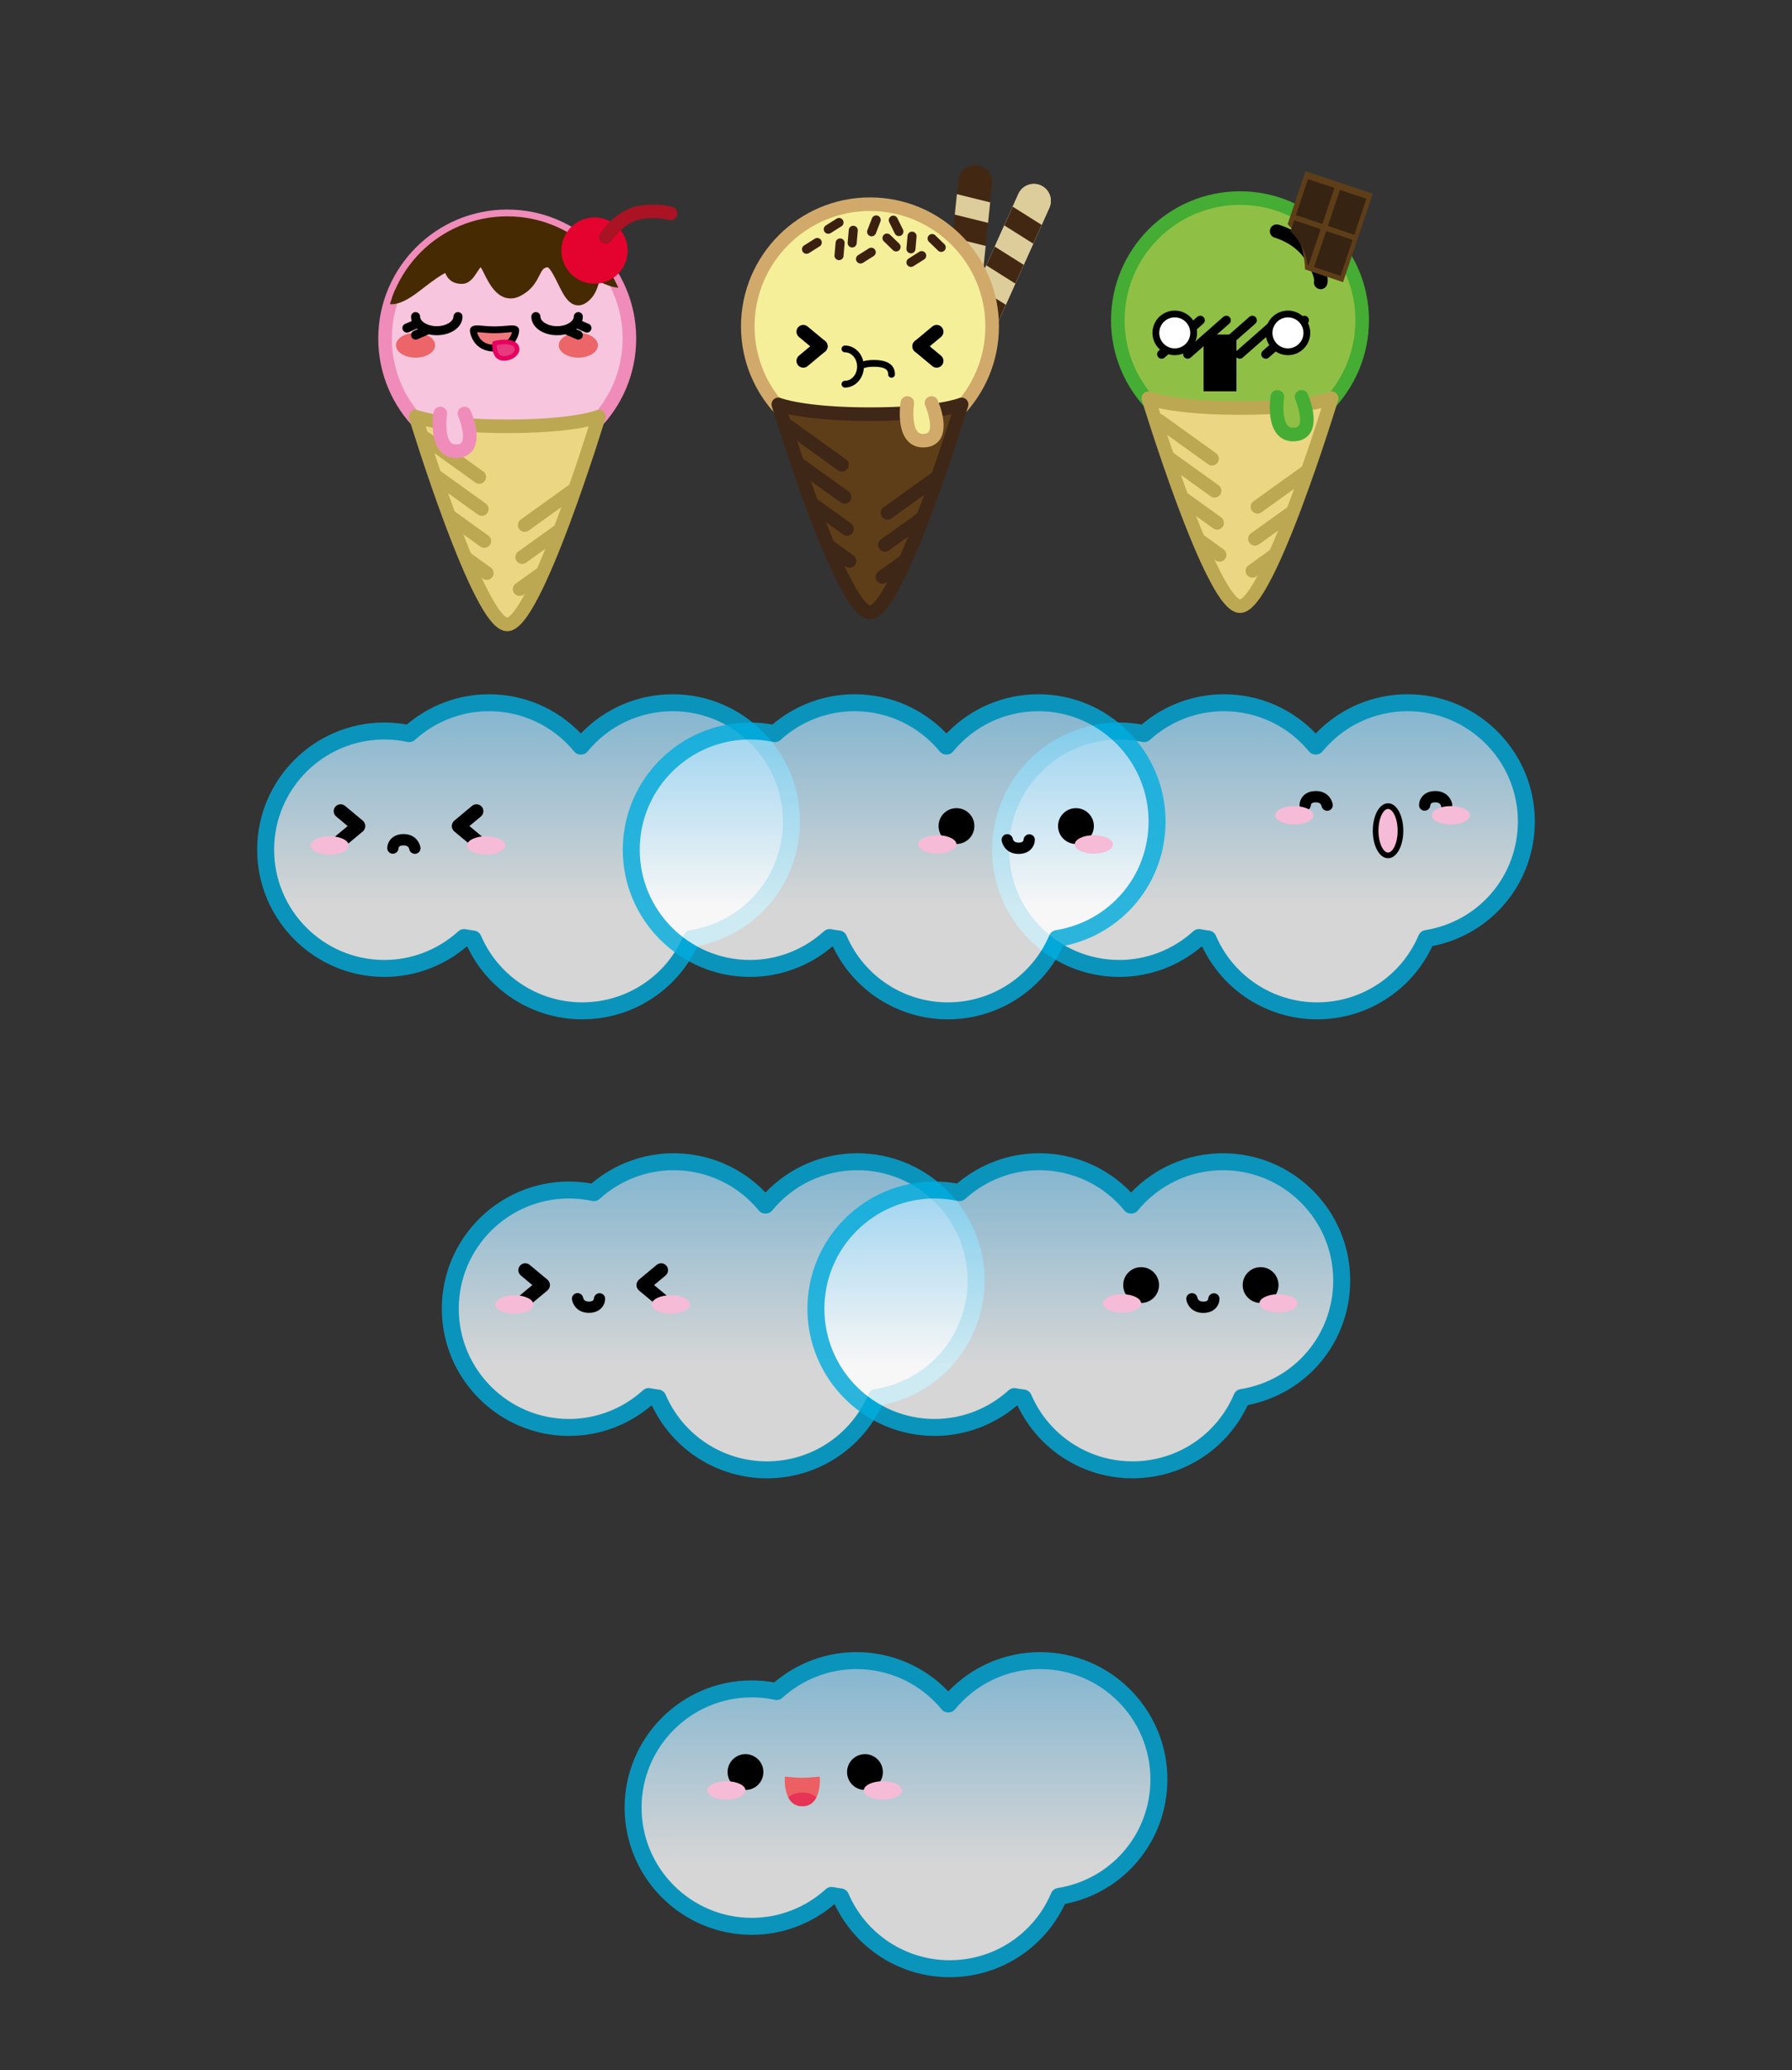 <?xml version="1.0" encoding="utf-8"?>
<!-- Generator: Adobe Illustrator 16.0.0, SVG Export Plug-In . SVG Version: 6.00 Build 0)  -->
<!DOCTYPE svg PUBLIC "-//W3C//DTD SVG 1.1//EN" "http://www.w3.org/Graphics/SVG/1.1/DTD/svg11.dtd">
<svg version="1.1" id="Capa_1" xmlns="http://www.w3.org/2000/svg" xmlns:xlink="http://www.w3.org/1999/xlink" x="0px" y="0px"
	 width="792px" height="915.06px" viewBox="0 0 792 915.06" enable-background="new 0 0 792 915.06" xml:space="preserve">
<rect x="0" y="0" width="792" height="915.06" fill="#333333" stroke="none"/>
<path fill="#422813" d="M428.103,146.618c-1.197,0.568-2.562,0.827-3.978,0.681c-4.119-0.424-7.116-4.107-6.692-8.228l6.101-59.31
	c0.424-4.119,4.108-7.117,8.228-6.693c4.12,0.424,7.117,4.107,6.693,8.229l-6.101,59.309
	C432.076,143.31,430.393,145.531,428.103,146.618z"/>
<g>
	<defs>
		<path id="SVGID_1_" d="M428.103,146.618c-1.197,0.568-2.562,0.827-3.978,0.681c-4.119-0.424-7.116-4.107-6.692-8.228l6.101-59.31
			c0.424-4.119,4.108-7.117,8.228-6.693c4.12,0.424,7.117,4.107,6.693,8.229l-6.101,59.309
			C432.076,143.31,430.393,145.531,428.103,146.618z"/>
	</defs>
	<clipPath id="SVGID_2_">
		<use xlink:href="#SVGID_1_"  overflow="visible"/>
	</clipPath>
	<g clip-path="url(#SVGID_2_)">
		
			<rect x="413.66" y="87.581" transform="matrix(0.971 0.24 -0.24 0.971 34.687 -100.375)" fill="#DDCD9A" width="30.73" height="9"/>
		
			<rect x="410.233" y="106.46" transform="matrix(0.971 0.24 -0.24 0.971 39.123 -98.999)" fill="#DDCD9A" width="30.73" height="9"/>
		
			<rect x="406.805" y="125.339" transform="matrix(0.971 0.24 -0.24 0.971 43.565 -97.634)" fill="#DDCD9A" width="30.73" height="9"/>
	</g>
</g>
<g>
	<path fill="#DDCD9A" d="M433.425,150.621c-1.315,0.164-2.691-0.02-3.989-0.603c-3.779-1.696-5.467-6.136-3.77-9.914l24.426-54.39
		c1.697-3.777,6.137-5.465,9.914-3.77c3.779,1.697,5.467,6.136,3.77,9.914L439.35,146.25
		C438.236,148.73,435.939,150.309,433.425,150.621z"/>
	<g>
		<defs>
			<path id="SVGID_3_" d="M433.425,150.621c-1.315,0.164-2.691-0.02-3.989-0.603c-3.779-1.696-5.467-6.136-3.77-9.914l24.426-54.39
				c1.697-3.777,6.137-5.465,9.914-3.77c3.779,1.697,5.467,6.136,3.77,9.914L439.35,146.25
				C438.236,148.73,435.939,150.309,433.425,150.621z"/>
		</defs>
		<use xlink:href="#SVGID_3_"  overflow="visible" fill="#DDCD9A"/>
		<clipPath id="SVGID_4_">
			<use xlink:href="#SVGID_3_"  overflow="visible"/>
		</clipPath>
		<g clip-path="url(#SVGID_4_)">
			
				<rect x="436.07" y="94.637" transform="matrix(0.846 0.533 -0.533 0.846 122.348 -225.4)" fill="#422813" width="30.731" height="8.998"/>
			
				<rect x="426.885" y="111.482" transform="matrix(0.846 0.533 -0.533 0.846 129.906 -217.901)" fill="#422813" width="30.731" height="8.999"/>
			
				<rect x="417.699" y="128.328" transform="matrix(0.846 0.533 -0.533 0.846 137.463 -210.403)" fill="#422813" width="30.73" height="9"/>
		</g>
	</g>
</g>
<g>
	<circle fill="#F5EF9A" cx="384.494" cy="144.251" r="54"/>
	<path fill="#D1AA6B" d="M384.494,201.253c-31.43,0-57-25.571-57-57.002c0-31.43,25.57-57,57-57s57,25.57,57,57
		C441.494,175.682,415.924,201.253,384.494,201.253z M384.494,93.251c-28.121,0-51,22.879-51,51c0,28.123,22.879,51.002,51,51.002
		s51-22.879,51-51.002C435.494,116.13,412.615,93.251,384.494,93.251z"/>
</g>
<g>
	<path fill="#5E3E18" d="M384.494,270.621c-12.521,0-40.512-91.896-40.512-91.896s10.4,4.334,40.512,4.334
		c30.555,0,40.512-4.334,40.512-4.334S397.015,270.621,384.494,270.621z"/>
	<path fill="#3F2717" d="M384.494,273.621c-4.306,0-8.578-4.784-14.286-15.998c-3.931-7.724-8.465-18.457-13.476-31.902
		c-8.497-22.797-15.55-45.892-15.62-46.122c-0.338-1.111-0.005-2.318,0.856-3.098c0.862-0.779,2.093-0.994,3.168-0.546
		c0.086,0.035,10.508,4.104,39.357,4.104c29.218,0,39.236-4.052,39.334-4.093c1.07-0.449,2.316-0.243,3.18,0.537
		c0.862,0.78,1.207,1.983,0.868,3.096c-0.07,0.23-7.123,23.325-15.62,46.122c-5.011,13.445-9.545,24.179-13.476,31.902
		C393.072,268.836,388.8,273.621,384.494,273.621z M348.485,183.082c2.517,7.954,7.671,23.843,13.561,39.714
		c15.472,41.692,21.613,44.616,22.448,44.818c0.835-0.202,6.979-3.127,22.456-44.84c5.882-15.851,11.026-31.709,13.544-39.666
		c-5.996,1.317-17.216,2.95-36,2.95C365.814,186.058,354.518,184.401,348.485,183.082z"/>
</g>
<g>
	<defs>
		<path id="SVGID_5_" d="M384.494,270.621c-12.521,0-40.512-91.896-40.512-91.896s10.4,4.334,40.512,4.334
			c30.555,0,40.512-4.334,40.512-4.334S397.015,270.621,384.494,270.621z"/>
	</defs>
	<clipPath id="SVGID_6_">
		<use xlink:href="#SVGID_5_"  overflow="visible"/>
	</clipPath>
	<g clip-path="url(#SVGID_6_)">
		<g>
			<line fill="#5E3E18" x1="348.482" y1="188.464" x2="372.148" y2="205.466"/>
			<path fill="#3F2717" d="M372.146,208.466c-0.605,0-1.218-0.183-1.747-0.563l-23.666-17.002c-1.346-0.967-1.653-2.841-0.687-4.187
				s2.842-1.654,4.187-0.687l23.666,17.002c1.346,0.967,1.653,2.841,0.687,4.187C373.999,208.033,373.079,208.466,372.146,208.466z"
				/>
		</g>
		<g>
			<line fill="#5E3E18" x1="349.598" y1="202.628" x2="373.264" y2="219.628"/>
			<path fill="#3F2717" d="M373.261,222.628c-0.605,0-1.218-0.183-1.747-0.563l-23.666-17c-1.346-0.967-1.653-2.841-0.687-4.187
				c0.966-1.346,2.841-1.654,4.187-0.687l23.666,17c1.346,0.967,1.653,2.841,0.687,4.187
				C375.114,222.195,374.194,222.628,373.261,222.628z"/>
		</g>
		<g>
			<line fill="#5E3E18" x1="350.713" y1="216.792" x2="374.379" y2="233.792"/>
			<path fill="#3F2717" d="M374.376,236.792c-0.605,0-1.218-0.183-1.747-0.563l-23.666-17c-1.346-0.967-1.653-2.841-0.687-4.187
				c0.966-1.346,2.842-1.655,4.187-0.687l23.666,17c1.346,0.967,1.653,2.841,0.687,4.187
				C376.229,236.359,375.31,236.792,374.376,236.792z"/>
		</g>
		<g>
			<line fill="#5E3E18" x1="351.828" y1="230.955" x2="375.494" y2="247.955"/>
			<path fill="#3F2717" d="M375.491,250.955c-0.605,0-1.218-0.183-1.747-0.563l-23.666-17c-1.346-0.967-1.653-2.841-0.687-4.187
				c0.966-1.346,2.841-1.654,4.187-0.687l23.666,17c1.346,0.967,1.653,2.841,0.687,4.187
				C377.345,250.521,376.425,250.955,375.491,250.955z"/>
		</g>
		<g>
			<line fill="#5E3E18" x1="415.88" y1="209.71" x2="392.214" y2="226.71"/>
			<path fill="#3F2717" d="M392.217,229.71c-0.934,0-1.854-0.434-2.439-1.25c-0.967-1.346-0.659-3.22,0.687-4.187l23.666-17
				c1.347-0.968,3.221-0.659,4.187,0.687c0.967,1.346,0.659,3.22-0.687,4.187l-23.666,17
				C393.435,229.528,392.822,229.71,392.217,229.71z"/>
		</g>
		<g>
			<line fill="#5E3E18" x1="414.765" y1="223.873" x2="391.099" y2="240.873"/>
			<path fill="#3F2717" d="M391.102,243.873c-0.934,0-1.854-0.434-2.439-1.25c-0.967-1.346-0.659-3.22,0.687-4.187l23.666-17
				c1.346-0.967,3.221-0.659,4.187,0.687c0.967,1.346,0.659,3.22-0.687,4.187l-23.666,17
				C392.319,243.69,391.707,243.873,391.102,243.873z"/>
		</g>
		<g>
			<line fill="#5E3E18" x1="413.649" y1="238.037" x2="389.983" y2="255.037"/>
			<path fill="#3F2717" d="M389.986,258.037c-0.934,0-1.854-0.434-2.439-1.25c-0.967-1.346-0.659-3.22,0.687-4.187l23.666-17
				c1.347-0.968,3.222-0.659,4.187,0.687c0.967,1.346,0.659,3.22-0.687,4.187l-23.666,17
				C391.204,257.854,390.592,258.037,389.986,258.037z"/>
		</g>
		<g>
			<line fill="#5E3E18" x1="412.534" y1="252.199" x2="388.868" y2="269.199"/>
			<path fill="#3F2717" d="M388.871,272.199c-0.934,0-1.854-0.434-2.439-1.25c-0.967-1.346-0.659-3.22,0.687-4.187l23.666-17
				c1.346-0.967,3.221-0.659,4.187,0.687c0.967,1.346,0.659,3.22-0.687,4.187l-23.666,17
				C390.089,272.016,389.477,272.199,388.871,272.199z"/>
		</g>
	</g>
</g>
<g>
	<path fill="#F5EF9A" d="M401.013,178.098c0,0-2.667,16.731,7,16.671c10.92-0.068,3.667-16.671,3.667-16.671"/>
	<path fill="#D1AA6B" d="M407.962,197.769c-2.829,0-5.25-1.078-7.004-3.121c-4.608-5.366-3.096-15.845-2.908-17.022
		c0.261-1.636,1.797-2.753,3.436-2.49c1.635,0.261,2.75,1.798,2.49,3.434c-0.533,3.397-0.587,9.706,1.538,12.174
		c0.61,0.709,1.365,1.026,2.445,1.026c0.012,0,0.023,0,0.035,0c1.884-0.012,2.318-0.68,2.481-0.931
		c1.427-2.194-0.079-8.183-1.545-11.539c-0.663-1.519,0.029-3.287,1.548-3.95c1.521-0.663,3.288,0.031,3.95,1.548
		c0.823,1.885,4.744,11.57,1.078,17.211c-1.076,1.655-3.247,3.635-7.476,3.661C408.008,197.769,407.984,197.769,407.962,197.769z"/>
</g>
<path d="M362.764,156.064c-0.677,0-1.356-0.228-1.917-0.694l-7.75-6.451c-1.273-1.06-1.446-2.951-0.387-4.225
	c1.059-1.273,2.951-1.447,4.225-0.387l7.75,6.451c1.273,1.06,1.446,2.951,0.387,4.225
	C364.479,155.696,363.624,156.064,362.764,156.064z"/>
<path d="M355.018,162.515c-0.86,0-1.714-0.368-2.308-1.081c-1.06-1.273-0.887-3.165,0.387-4.225l7.75-6.451
	c1.274-1.062,3.165-0.886,4.225,0.387c1.06,1.273,0.887,3.165-0.387,4.225l-7.75,6.451
	C356.374,162.288,355.693,162.515,355.018,162.515z"/>
<path d="M406.225,156.064c-0.86,0-1.714-0.368-2.308-1.081c-1.06-1.273-0.887-3.165,0.387-4.225l7.75-6.451
	c1.274-1.061,3.164-0.886,4.225,0.387c1.06,1.273,0.887,3.165-0.387,4.225l-7.75,6.451
	C407.581,155.836,406.9,156.064,406.225,156.064z"/>
<path d="M413.971,162.515c-0.677,0-1.356-0.228-1.917-0.694l-7.75-6.451c-1.273-1.06-1.446-2.951-0.387-4.225
	s2.951-1.447,4.225-0.387l7.75,6.451c1.273,1.06,1.446,2.951,0.387,4.225C415.686,162.147,414.831,162.515,413.971,162.515z"/>
<path d="M394.028,166.949c-0.828,0-1.5-0.672-1.5-1.5c0-1.002,0-3.348-6.292-3.348c-6.293,0-6.293,2.346-6.293,3.348
	c0,0.828-0.672,1.5-1.5,1.5s-1.5-0.672-1.5-1.5c0-2.896,1.612-6.348,9.293-6.348c7.68,0,9.292,3.452,9.292,6.348
	C395.528,166.277,394.856,166.949,394.028,166.949z"/>
<g>
	<path fill="#F5EF9A" d="M373.435,154.218c3.796,0,6.874,3.489,6.874,7.793s-3.078,7.793-6.874,7.793"/>
	<path d="M373.435,171.304c-0.828,0-1.5-0.672-1.5-1.5s0.672-1.5,1.5-1.5c2.963,0,5.374-2.823,5.374-6.293s-2.411-6.293-5.374-6.293
		c-0.828,0-1.5-0.672-1.5-1.5s0.672-1.5,1.5-1.5c4.617,0,8.374,4.169,8.374,9.293S378.052,171.304,373.435,171.304z"/>
</g>
<path fill="#3B2010" d="M356.452,112.183c-0.663,0-1.313-0.329-1.693-0.932c-0.59-0.935-0.311-2.17,0.623-2.76l4.75-3
	c0.935-0.59,2.169-0.312,2.76,0.623c0.59,0.935,0.311,2.17-0.623,2.76l-4.75,3C357.187,112.083,356.817,112.183,356.452,112.183z"/>
<path fill="#3B2010" d="M402.61,117.982c-0.663,0-1.313-0.329-1.693-0.932c-0.59-0.935-0.311-2.17,0.623-2.76l4.75-3
	c0.934-0.59,2.169-0.312,2.76,0.623c0.59,0.935,0.311,2.17-0.623,2.76l-4.75,3C403.345,117.882,402.976,117.982,402.61,117.982z"/>
<path fill="#3B2010" d="M380.311,116.482c-0.663,0-1.313-0.329-1.693-0.932c-0.59-0.935-0.311-2.17,0.623-2.76l4.75-3
	c0.934-0.59,2.169-0.312,2.76,0.623c0.59,0.935,0.311,2.17-0.623,2.76l-4.75,3C381.045,116.382,380.676,116.482,380.311,116.482z"/>
<path fill="#3B2010" d="M366.068,103.33c-0.663,0-1.313-0.329-1.693-0.932c-0.59-0.935-0.311-2.17,0.623-2.76l4.75-3
	c0.934-0.59,2.168-0.312,2.76,0.623c0.59,0.935,0.311,2.17-0.623,2.76l-4.75,3C366.803,103.23,366.434,103.33,366.068,103.33z"/>
<path fill="#3B2010" d="M370.818,114.982c-0.058,0-0.116-0.002-0.175-0.008c-1.101-0.096-1.915-1.064-1.819-2.165l0.486-5.597
	c0.095-1.101,1.057-1.932,2.165-1.819c1.101,0.096,1.915,1.064,1.819,2.165l-0.486,5.597
	C372.719,114.197,371.845,114.982,370.818,114.982z"/>
<path fill="#3B2010" d="M402.61,111.982c-0.058,0-0.116-0.002-0.176-0.008c-1.1-0.096-1.914-1.065-1.818-2.166l0.487-5.597
	c0.096-1.1,1.048-1.925,2.166-1.818c1.1,0.096,1.914,1.065,1.818,2.166l-0.487,5.597C404.51,111.197,403.637,111.982,402.61,111.982
	z"/>
<path fill="#3B2010" d="M376.63,109.385c-0.058,0-0.116-0.002-0.176-0.008c-1.1-0.096-1.914-1.065-1.818-2.166l0.487-5.597
	c0.096-1.1,1.05-1.928,2.166-1.818c1.1,0.096,1.914,1.065,1.818,2.166l-0.487,5.597C378.529,108.6,377.656,109.385,376.63,109.385z"
	/>
<path fill="#3B2010" d="M396.041,111.142c-0.503,0-1.006-0.188-1.395-0.566l-4.026-3.918c-0.792-0.771-0.81-2.037-0.039-2.828
	c0.771-0.793,2.037-0.809,2.828-0.039l4.026,3.918c0.792,0.771,0.81,2.037,0.039,2.828
	C397.082,110.94,396.562,111.142,396.041,111.142z"/>
<path fill="#3B2010" d="M397.283,104.349c-0.738,0-1.449-0.41-1.797-1.117l-2.479-5.041c-0.487-0.991-0.079-2.19,0.912-2.678
	c0.993-0.488,2.19-0.078,2.678,0.912l2.479,5.041c0.487,0.991,0.079,2.19-0.912,2.678
	C397.88,104.284,397.579,104.349,397.283,104.349z"/>
<path fill="#3B2010" d="M415.986,111.344c-0.503,0-1.006-0.188-1.395-0.566l-4.027-3.917c-0.792-0.77-0.81-2.036-0.039-2.828
	c0.771-0.793,2.037-0.809,2.828-0.039l4.027,3.917c0.792,0.77,0.81,2.036,0.039,2.828
	C417.028,111.142,416.507,111.344,415.986,111.344z"/>
<path fill="#3B2010" d="M385.219,104.449c-0.241,0-0.486-0.044-0.725-0.137c-1.029-0.4-1.54-1.56-1.14-2.589l2.035-5.237
	c0.399-1.029,1.561-1.54,2.589-1.14c1.029,0.4,1.54,1.56,1.14,2.589l-2.035,5.237C386.775,103.963,386.02,104.449,385.219,104.449z"
	/>
<g>
	<circle fill="#F7C5DD" cx="224.176" cy="149.617" r="54"/>
	<path fill="#F08CB9" d="M224.176,206.617c-31.43,0-57-25.57-57-57s25.57-57,57-57s57,25.57,57,57S255.605,206.617,224.176,206.617z
		 M224.176,98.617c-28.121,0-51,22.879-51,51s22.879,51,51,51s51-22.879,51-51S252.297,98.617,224.176,98.617z"/>
</g>
<g>
	<path fill="#EAD683" d="M224.176,275.985c-12.521,0-40.512-91.896-40.512-91.896s10.4,4.333,40.512,4.333
		c30.555,0,40.512-4.333,40.512-4.333S236.696,275.985,224.176,275.985z"/>
	<path fill="#BCA852" d="M224.176,278.985c-4.306,0-8.578-4.784-14.286-15.998c-3.931-7.724-8.465-18.457-13.476-31.902
		c-8.497-22.796-15.55-45.891-15.62-46.121c-0.338-1.111-0.005-2.318,0.856-3.098s2.095-0.993,3.167-0.546
		c0.086,0.035,10.509,4.103,39.358,4.103c29.218,0,39.236-4.052,39.334-4.092c1.069-0.449,2.316-0.243,3.18,0.537
		c0.862,0.78,1.207,1.983,0.868,3.096c-0.07,0.23-7.123,23.325-15.62,46.121c-5.011,13.445-9.545,24.179-13.476,31.902
		C232.754,274.201,228.481,278.985,224.176,278.985z M188.167,188.447c2.517,7.954,7.671,23.843,13.561,39.714
		c15.472,41.691,21.613,44.615,22.448,44.817c0.835-0.202,6.979-3.127,22.456-44.84c5.882-15.851,11.026-31.708,13.545-39.665
		c-5.996,1.317-17.215,2.949-36.001,2.949C205.496,191.422,194.199,189.765,188.167,188.447z"/>
</g>
<g>
	<path fill="#EF7A7D" d="M227.947,146.048c0,1.438-1.646,7.854-9.375,7.854c-7.771,0-9.375-6.416-9.375-7.854
		c0-1.439,4.197-0.271,9.375-0.271S227.947,144.609,227.947,146.048z"/>
	<path d="M218.572,155.403c-8.939,0-10.875-7.498-10.875-9.354c0-0.828,0.409-2.219,3.15-2.219c0.776,0,1.72,0.082,2.812,0.177
		c1.463,0.128,3.122,0.271,4.913,0.271s3.449-0.144,4.913-0.271c1.092-0.095,2.035-0.177,2.812-0.177c2.741,0,3.15,1.391,3.15,2.219
		C229.447,147.905,227.512,155.403,218.572,155.403z M210.84,146.83c0.421,1.699,2.013,5.573,7.732,5.573
		c5.622,0,7.271-3.874,7.719-5.573c-0.646,0.001-1.526,0.077-2.547,0.166c-1.448,0.126-3.251,0.282-5.172,0.282
		c-1.922,0-3.724-0.156-5.173-0.282c-1.022-0.089-1.905-0.166-2.552-0.166C210.845,146.83,210.843,146.83,210.84,146.83z"/>
</g>
<g>
	<path fill="#E8387E" d="M218.572,151.701c0,0-0.646,5.875,3.229,6.625s8.401-2.785,6.146-5.625
		C225.692,149.863,218.572,151.701,218.572,151.701z"/>
	<path fill="#E60060" d="M222.887,159.428L222.887,159.428c-0.435,0-0.863-0.041-1.276-0.121c-4.725-0.914-4.063-7.438-4.032-7.716
		c0.046-0.413,0.342-0.755,0.744-0.858c0.098-0.025,2.419-0.617,4.898-0.617c2.621,0,4.475,0.66,5.51,1.963
		c0.92,1.158,1.074,2.524,0.436,3.848C228.187,157.955,225.546,159.428,222.887,159.428z M219.533,152.512
		c-0.017,1.392,0.214,4.397,2.458,4.832c0.287,0.056,0.589,0.084,0.896,0.084c2.087,0,3.916-1.206,4.479-2.372
		c0.299-0.619,0.233-1.187-0.201-1.733c-0.793-0.998-2.582-1.207-3.943-1.207C221.774,152.116,220.354,152.348,219.533,152.512z"/>
</g>
<g>
	<defs>
		<path id="SVGID_7_" d="M224.176,275.985c-12.521,0-40.512-91.896-40.512-91.896s10.4,4.333,40.512,4.333
			c30.555,0,40.512-4.333,40.512-4.333S236.696,275.985,224.176,275.985z"/>
	</defs>
	<clipPath id="SVGID_8_">
		<use xlink:href="#SVGID_7_"  overflow="visible"/>
	</clipPath>
	<g clip-path="url(#SVGID_8_)">
		<path fill="#BCA852" d="M211.827,213.83c-0.605,0-1.218-0.183-1.747-0.563l-23.666-17c-1.346-0.967-1.653-2.841-0.687-4.187
			c0.967-1.347,2.842-1.655,4.187-0.687l23.666,17c1.346,0.967,1.653,2.841,0.687,4.187
			C213.681,213.396,212.761,213.83,211.827,213.83z"/>
		<path fill="#BCA852" d="M212.942,227.993c-0.605,0-1.218-0.183-1.747-0.563l-23.666-17c-1.346-0.967-1.653-2.841-0.687-4.187
			c0.966-1.346,2.841-1.655,4.187-0.687l23.666,17c1.346,0.967,1.653,2.841,0.687,4.187
			C214.796,227.559,213.876,227.993,212.942,227.993z"/>
		<path fill="#BCA852" d="M214.058,242.156c-0.605,0-1.218-0.183-1.747-0.563l-23.666-17c-1.346-0.967-1.653-2.841-0.687-4.187
			c0.966-1.347,2.842-1.655,4.187-0.687l23.666,17c1.346,0.967,1.653,2.841,0.687,4.187
			C215.911,241.722,214.991,242.156,214.058,242.156z"/>
		<path fill="#BCA852" d="M215.173,256.319c-0.605,0-1.218-0.183-1.747-0.563l-23.666-17c-1.346-0.967-1.653-2.841-0.687-4.187
			c0.966-1.346,2.841-1.655,4.187-0.687l23.666,17c1.346,0.967,1.653,2.841,0.687,4.187
			C217.026,255.885,216.106,256.319,215.173,256.319z"/>
		<path fill="#BCA852" d="M231.898,235.074c-0.934,0-1.854-0.434-2.439-1.25c-0.967-1.346-0.659-3.22,0.687-4.187l23.666-17
			c1.347-0.967,3.222-0.659,4.187,0.687c0.967,1.346,0.659,3.22-0.687,4.187l-23.666,17
			C233.116,234.891,232.504,235.074,231.898,235.074z"/>
		<path fill="#BCA852" d="M230.783,249.238c-0.934,0-1.854-0.434-2.439-1.25c-0.967-1.346-0.659-3.22,0.687-4.187l23.666-17
			c1.346-0.968,3.222-0.659,4.187,0.687c0.967,1.346,0.659,3.22-0.687,4.187l-23.666,17
			C232.001,249.055,231.389,249.238,230.783,249.238z"/>
		<path fill="#BCA852" d="M229.668,263.4c-0.934,0-1.854-0.434-2.439-1.25c-0.967-1.346-0.659-3.22,0.687-4.187l23.666-17
			c1.347-0.967,3.221-0.659,4.187,0.687c0.967,1.346,0.659,3.22-0.687,4.187l-23.666,17
			C230.886,263.217,230.273,263.4,229.668,263.4z"/>
		<path fill="#BCA852" d="M228.553,277.564c-0.934,0-1.854-0.434-2.439-1.25c-0.967-1.346-0.659-3.22,0.687-4.187l23.666-17
			c1.346-0.968,3.221-0.659,4.187,0.687c0.967,1.346,0.659,3.22-0.687,4.187L230.3,277
			C229.771,277.381,229.158,277.564,228.553,277.564z"/>
	</g>
</g>
<g>
	<defs>
		<circle id="SVGID_9_" cx="224.176" cy="149.617" r="54"/>
	</defs>
	<clipPath id="SVGID_10_">
		<use xlink:href="#SVGID_9_"  overflow="visible"/>
	</clipPath>
	<g clip-path="url(#SVGID_10_)">
		<path fill="#462A01" d="M271.675,123.908c0,0-3.22-0.748-6.987-3.082c-3.768-2.333-1.232,6.668-7.526,10.643
			s-8.985-17.309-15.706-16.309c-6.717,1-4.333,8.666-12.905,13s-12.064-11.387-14.428-12.666c-4.925-2.668-5.986,6.971-10,6.971
			c-9.333,0,1.667-13.639-20.458,3.695s-13.488-13.334-13.488-13.334s10.222-26.202,48.356-29.535
			c38.135-3.334,65.801,24,69.801,34.333S271.675,123.908,271.675,123.908"/>
		<path fill="#462A01" d="M255.62,134.963c-4.345,0-6.644-4.705-9.077-9.688c-0.955-1.955-3.493-7.15-4.631-7.15
			c-1.74,0.258-2.229,1.069-3.516,3.597c-1.395,2.739-3.305,6.492-8.493,9.115c-1.412,0.714-2.839,1.076-4.239,1.076
			c-6.252,0-9.607-6.766-11.827-11.242c-0.432-0.869-0.995-2.006-1.352-2.566c-0.476,0.396-1.23,1.563-1.702,2.294
			c-1.381,2.138-3.272,5.065-6.661,5.065c-5.067,0-6.65-3.158-7.336-4.815c-1.318,0.613-4.373,2.468-11.271,7.872
			c-5.107,4.002-9.169,5.947-12.417,5.947c-2.291,0-4.207-0.931-5.539-2.689c-4.05-5.348-0.936-17.404-0.271-19.767
			c0.026-0.094,0.058-0.186,0.093-0.276c0.445-1.142,11.354-27.979,50.891-31.434c2.211-0.193,4.453-0.292,6.663-0.292
			c36.57,0,62.171,26.133,66.196,36.53c1.359,3.512,0.523,5.885-0.417,7.258c-1.794,2.618-5.365,3.891-10.919,3.891
			c-4.374,0-8.522-0.803-8.697-0.837c-0.034-0.007-0.068-0.015-0.102-0.022c-0.13-0.03-2.802-0.664-6.177-2.468
			c-0.677,2.682-1.849,6.985-6.057,9.643C257.756,134.641,256.698,134.963,255.62,134.963z M241.912,112.125
			c4.884,0,7.496,5.347,10.021,10.518c1.014,2.073,2.668,5.46,3.702,6.239c2.224-1.451,2.856-3.965,3.416-6.187
			c0.526-2.091,1.321-5.25,4.586-5.25c0.867,0,1.728,0.271,2.629,0.829c3.022,1.872,5.665,2.601,6.05,2.701
			c0.519,0.096,3.981,0.713,7.479,0.713c5.033,0,5.934-1.23,5.97-1.282c0.166-0.243,0.076-0.91-0.229-1.7
			c-3.485-9.005-27.399-32.696-60.601-32.696c-2.036,0-4.103,0.091-6.141,0.269c-34.592,3.023-44.995,25.698-45.775,27.522
			c-1.305,4.746-2.254,12.275-0.677,14.355c0.116,0.153,0.236,0.312,0.756,0.312c0.829,0,3.337-0.455,8.716-4.67
			c10.122-7.93,13.353-9.433,15.773-9.433c3.141,0,4.193,2.62,4.643,3.739c0.487,1.215,0.542,1.352,1.761,1.359
			c0.452-0.308,1.261-1.56,1.753-2.321c1.396-2.159,3.306-5.116,6.742-5.116c1.019,0,2.05,0.279,3.065,0.829
			c1.514,0.819,2.367,2.542,3.661,5.149c1.467,2.957,3.922,7.908,6.452,7.908c0.451,0,0.967-0.146,1.532-0.432
			c3.438-1.737,4.611-4.042,5.854-6.482c1.379-2.71,3.097-6.082,7.964-6.807C241.317,112.147,241.617,112.125,241.912,112.125z"/>
	</g>
</g>
<path fill="#E4032E" d="M262.742,96.089c-8.079,0-14.652,6.573-14.652,14.652c0,8.08,6.573,14.652,14.652,14.652
	c8.08,0,14.653-6.572,14.653-14.652C277.396,102.663,270.822,96.089,262.742,96.089z"/>
<path fill="#A91324" d="M267.704,107.76c-0.581,0-1.168-0.168-1.684-0.52c-1.368-0.932-1.726-2.792-0.796-4.162
	c0.26-0.383,6.475-9.422,15.221-11.68c8.419-2.173,16.388-0.083,16.724,0.008c1.6,0.43,2.549,2.075,2.119,3.676
	c-0.431,1.599-2.074,2.549-3.671,2.12c-0.129-0.033-6.858-1.752-13.672,0.007c-6.532,1.686-11.707,9.167-11.759,9.242
	C269.605,107.302,268.663,107.76,267.704,107.76z"/>
<g>
	<g>
		<circle fill="#8FC045" cx="548.035" cy="141.544" r="54"/>
		<path fill="#45AC34" d="M548.035,198.544c-31.43,0-57-25.57-57-57s25.57-57,57-57s57,25.57,57,57S579.465,198.544,548.035,198.544
			z M548.035,90.544c-28.121,0-51,22.879-51,51s22.879,51,51,51s51-22.879,51-51S576.156,90.544,548.035,90.544z"/>
	</g>
	<g>
		<path fill="#EAD683" d="M548.035,267.912c-12.521,0-40.512-91.895-40.512-91.895s10.4,4.334,40.512,4.334
			c30.555,0,40.512-4.334,40.512-4.334S560.556,267.912,548.035,267.912z"/>
		<path fill="#BCA852" d="M548.035,270.912c-4.306,0-8.578-4.784-14.286-15.998c-3.931-7.723-8.465-18.456-13.476-31.901
			c-8.497-22.796-15.55-45.891-15.62-46.121c-0.338-1.111-0.005-2.318,0.856-3.098c0.861-0.778,2.093-0.993,3.168-0.546
			c0.086,0.035,10.508,4.104,39.357,4.104c29.218,0,39.236-4.052,39.334-4.093c1.07-0.45,2.316-0.243,3.18,0.537
			c0.862,0.78,1.207,1.983,0.868,3.096c-0.07,0.23-7.123,23.325-15.62,46.121c-5.011,13.445-9.545,24.179-13.476,31.901
			C556.613,266.127,552.341,270.912,548.035,270.912z M512.026,180.375c2.517,7.953,7.671,23.842,13.561,39.713
			c15.472,41.69,21.613,44.614,22.448,44.816c0.835-0.202,6.979-3.127,22.456-44.839c5.882-15.851,11.026-31.708,13.544-39.665
			c-5.996,1.317-17.216,2.95-36,2.95C529.355,183.351,518.059,181.694,512.026,180.375z"/>
	</g>
	<g>
		<defs>
			<path id="SVGID_11_" d="M548.035,267.912c-12.521,0-40.512-91.895-40.512-91.895s10.4,4.334,40.512,4.334
				c30.555,0,40.512-4.334,40.512-4.334S560.556,267.912,548.035,267.912z"/>
		</defs>
		<clipPath id="SVGID_12_">
			<use xlink:href="#SVGID_11_"  overflow="visible"/>
		</clipPath>
		<g clip-path="url(#SVGID_12_)">
			<path fill="#BCA852" d="M535.687,205.757c-0.605,0-1.218-0.183-1.747-0.563l-23.666-17c-1.346-0.967-1.653-2.841-0.687-4.187
				c0.966-1.346,2.841-1.654,4.187-0.687l23.666,17c1.346,0.967,1.653,2.841,0.687,4.187
				C537.54,205.324,536.62,205.757,535.687,205.757z"/>
			<path fill="#BCA852" d="M536.802,219.919c-0.605,0-1.218-0.183-1.747-0.563l-23.666-17c-1.346-0.967-1.653-2.841-0.687-4.187
				c0.966-1.346,2.842-1.654,4.187-0.687l23.666,17c1.346,0.967,1.653,2.841,0.687,4.187
				C538.655,219.486,537.735,219.919,536.802,219.919z"/>
			<path fill="#BCA852" d="M537.917,234.083c-0.605,0-1.218-0.183-1.747-0.563l-23.666-17c-1.346-0.967-1.653-2.841-0.687-4.187
				c0.966-1.346,2.841-1.654,4.187-0.687l23.666,17c1.346,0.967,1.653,2.841,0.687,4.187
				C539.771,233.65,538.851,234.083,537.917,234.083z"/>
			<path fill="#BCA852" d="M539.032,248.246c-0.605,0-1.218-0.183-1.747-0.563l-23.666-17c-1.346-0.967-1.653-2.841-0.687-4.187
				c0.966-1.346,2.841-1.654,4.187-0.687l23.666,17c1.346,0.967,1.653,2.841,0.687,4.187
				C540.886,247.812,539.966,248.246,539.032,248.246z"/>
			<path fill="#BCA852" d="M555.758,227.001c-0.934,0-1.854-0.434-2.439-1.25c-0.967-1.346-0.659-3.22,0.687-4.187l23.666-17
				c1.346-0.968,3.221-0.659,4.187,0.687c0.967,1.346,0.659,3.22-0.687,4.187l-23.666,17
				C556.976,226.819,556.363,227.001,555.758,227.001z"/>
			<path fill="#BCA852" d="M554.643,241.166c-0.934,0-1.854-0.434-2.439-1.25c-0.967-1.346-0.659-3.22,0.687-4.187l23.666-17
				c1.346-0.967,3.221-0.659,4.187,0.687c0.967,1.346,0.659,3.22-0.687,4.187l-23.666,17
				C555.86,240.983,555.248,241.166,554.643,241.166z"/>
			<path fill="#BCA852" d="M553.527,255.328c-0.934,0-1.854-0.434-2.439-1.25c-0.967-1.346-0.659-3.22,0.687-4.187l23.666-17
				c1.346-0.967,3.221-0.659,4.187,0.687c0.967,1.346,0.659,3.22-0.687,4.187l-23.666,17
				C554.745,255.145,554.133,255.328,553.527,255.328z"/>
			<path fill="#BCA852" d="M552.412,269.492c-0.934,0-1.854-0.434-2.439-1.25c-0.967-1.346-0.659-3.22,0.687-4.187l23.666-17
				c1.347-0.967,3.222-0.659,4.187,0.687c0.967,1.346,0.659,3.22-0.687,4.187l-23.666,17
				C553.63,269.309,553.018,269.492,552.412,269.492z"/>
		</g>
	</g>
	<path d="M513.402,158.552c-0.556,0-1.107-0.229-1.503-0.68c-0.729-0.83-0.648-2.094,0.182-2.822l17.075-15.008
		c0.83-0.729,2.094-0.648,2.822,0.182c0.729,0.83,0.648,2.094-0.182,2.822l-17.075,15.008
		C514.342,158.388,513.871,158.552,513.402,158.552z"/>
	<path d="M524.909,158.552c-0.556,0-1.107-0.229-1.503-0.68c-0.729-0.83-0.648-2.094,0.182-2.822l17.075-15.008
		c0.831-0.729,2.094-0.648,2.822,0.182c0.729,0.83,0.648,2.094-0.182,2.822l-17.075,15.008
		C525.849,158.388,525.378,158.552,524.909,158.552z"/>
	<path d="M536.416,158.552c-0.556,0-1.107-0.229-1.503-0.68c-0.729-0.83-0.648-2.094,0.182-2.822l17.075-15.008
		c0.831-0.729,2.094-0.648,2.822,0.182c0.729,0.83,0.648,2.094-0.182,2.822l-17.075,15.008
		C537.355,158.388,536.885,158.552,536.416,158.552z"/>
	<path d="M547.923,158.552c-0.556,0-1.107-0.229-1.503-0.68c-0.729-0.83-0.648-2.094,0.182-2.822l17.075-15.008
		c0.83-0.729,2.093-0.648,2.822,0.182s0.648,2.094-0.182,2.822l-17.075,15.008C548.862,158.388,548.392,158.552,547.923,158.552z"/>
	<path d="M559.43,158.552c-0.556,0-1.107-0.229-1.503-0.68c-0.729-0.83-0.648-2.094,0.182-2.822l17.075-15.008
		c0.831-0.729,2.094-0.648,2.822,0.182c0.729,0.83,0.648,2.094-0.182,2.822l-17.075,15.008
		C560.369,158.388,559.898,158.552,559.43,158.552z"/>
	<g>
		<path fill="#8FC045" d="M564.554,175.39c0,0-2.667,16.732,7,16.672c10.92-0.068,3.667-16.672,3.667-16.672"/>
		<path fill="#45AC34" d="M571.503,195.062c-2.829,0-5.249-1.078-7.003-3.121c-4.609-5.367-3.097-15.846-2.909-17.023
			c0.261-1.636,1.8-2.752,3.436-2.49c1.635,0.261,2.75,1.798,2.49,3.434c-0.533,3.398-0.587,9.707,1.538,12.175
			c0.616,0.717,1.404,1.047,2.48,1.026c1.884-0.012,2.318-0.68,2.481-0.931c1.427-2.194-0.079-8.184-1.545-11.54
			c-0.663-1.519,0.03-3.287,1.548-3.95c1.524-0.664,3.288,0.031,3.95,1.548c0.823,1.885,4.744,11.571,1.078,17.212
			c-1.076,1.655-3.247,3.635-7.476,3.661C571.549,195.062,571.525,195.062,571.503,195.062z"/>
	</g>
	<g>
		<circle fill="#FFFFFF" cx="519.197" cy="147.13" r="8.352"/>
		<path d="M519.197,156.982c-5.433,0-9.852-4.419-9.852-9.852s4.419-9.853,9.852-9.853s9.852,4.42,9.852,9.853
			S524.63,156.982,519.197,156.982z M519.197,140.278c-3.778,0-6.852,3.074-6.852,6.853s3.073,6.852,6.852,6.852
			s6.852-3.073,6.852-6.852S522.976,140.278,519.197,140.278z"/>
	</g>
	<g>
		<circle fill="#FFFFFF" cx="569.229" cy="147.13" r="8.353"/>
		<path d="M569.229,156.982c-5.433,0-9.853-4.419-9.853-9.852s4.42-9.853,9.853-9.853s9.853,4.42,9.853,9.853
			S574.662,156.982,569.229,156.982z M569.229,140.278c-3.778,0-6.853,3.074-6.853,6.853s3.074,6.852,6.853,6.852
			s6.853-3.073,6.853-6.852S573.008,140.278,569.229,140.278z"/>
	</g>
	<g>
		<rect x="533.445" y="149.369" width="11.508" height="22.086"/>
		<path d="M546.453,172.955h-14.508v-25.086h14.508V172.955z M534.945,169.955h8.508v-19.086h-8.508V169.955z"/>
	</g>
	<path d="M583.688,127.825c-0.435,0-0.875-0.095-1.293-0.295c-1.347-0.645-1.992-2.162-1.585-3.549
		c0.006-0.414-0.137-2.916-3.765-8.928c-4.563-7.563-13.48-9.941-13.57-9.964c-1.601-0.414-2.569-2.046-2.16-3.648
		c0.408-1.601,2.033-2.566,3.636-2.168c0.461,0.116,11.366,2.96,17.231,12.681c5.335,8.84,4.93,12.67,4.214,14.165
		C585.88,127.196,584.807,127.825,583.688,127.825z"/>
	<g>
		<defs>
			<path id="SVGID_13_" d="M563.844,100.28l4.123-31.747l38.744-3L629.5,93.929L617,124.824h-33.311c0,0,1.219-2.546-4.076-11.32
				c-5.295-8.775-15.396-11.321-15.396-11.321"/>
		</defs>
		<clipPath id="SVGID_14_">
			<use xlink:href="#SVGID_13_"  overflow="visible"/>
		</clipPath>
		
			<rect x="569.59" y="79.655" transform="matrix(0.948 0.318 -0.318 0.948 62.318 -181.001)" clip-path="url(#SVGID_14_)" fill="#5E3E18" width="31.372" height="41.25"/>
		
			<rect x="575.111" y="80.798" transform="matrix(0.948 0.318 -0.318 0.948 58.584 -180.313)" clip-path="url(#SVGID_14_)" fill="#362312" width="12.326" height="16.772"/>
		
			<rect x="589.249" y="85.542" transform="matrix(0.948 0.318 -0.318 0.948 60.807 -184.524)" clip-path="url(#SVGID_14_)" fill="#362312" width="12.326" height="16.773"/>
		
			<rect x="569.016" y="98.962" transform="matrix(0.948 0.318 -0.318 0.948 64.032 -177.404)" clip-path="url(#SVGID_14_)" fill="#362312" width="12.325" height="16.773"/>
		
			<rect x="583.153" y="103.707" transform="matrix(0.948 0.318 -0.318 0.948 66.269 -181.642)" clip-path="url(#SVGID_14_)" fill="#362312" width="12.326" height="16.773"/>
	</g>
</g>
<g>
	<path fill="#F7C5DD" d="M194.597,182.765c0,0-2.667,16.732,7,16.672c10.92-0.068,3.667-16.672,3.667-16.672"/>
	<path fill="#F08CB9" d="M201.546,202.437c-2.829,0-5.249-1.078-7.003-3.121c-4.609-5.367-3.097-15.846-2.909-17.023
		c0.261-1.636,1.801-2.753,3.436-2.49c1.635,0.261,2.75,1.798,2.49,3.434c-0.533,3.398-0.587,9.707,1.538,12.175
		c0.617,0.716,1.333,1.042,2.48,1.026c1.884-0.012,2.318-0.68,2.481-0.931c1.427-2.194-0.079-8.184-1.545-11.54
		c-0.663-1.519,0.03-3.287,1.548-3.95c1.524-0.665,3.288,0.031,3.95,1.548c0.823,1.885,4.744,11.571,1.078,17.212
		c-1.076,1.655-3.247,3.635-7.476,3.661C201.592,202.437,201.568,202.437,201.546,202.437z"/>
</g>
<ellipse fill="#EC6568" cx="183.664" cy="152.606" rx="8.645" ry="5.471"/>
<ellipse fill="#EC6568" cx="255.59" cy="152.606" rx="8.645" ry="5.471"/>
<path d="M193.039,148.166c-6.379,0-11.375-3.611-11.375-8.222c0-1.104,0.896-2,2-2s2,0.896,2,2c0,1.997,3.028,4.222,7.375,4.222
	s7.375-2.225,7.375-4.222c0-1.104,0.896-2,2-2s2,0.896,2,2C204.414,144.554,199.418,148.166,193.039,148.166z"/>
<path d="M179.844,146.995c-0.774,0-1.512-0.453-1.838-1.209c-0.437-1.015,0.031-2.191,1.045-2.629l4.5-1.939
	c1.019-0.439,2.191,0.031,2.629,1.045c0.437,1.015-0.031,2.191-1.045,2.629l-4.5,1.939
	C180.376,146.942,180.107,146.995,179.844,146.995z"/>
<path d="M183.665,150.106c-0.774,0-1.512-0.453-1.838-1.209c-0.437-1.015,0.031-2.191,1.045-2.629l4.5-1.939
	c1.019-0.44,2.191,0.031,2.629,1.045c0.437,1.015-0.031,2.191-1.045,2.629l-4.5,1.939
	C184.197,150.053,183.929,150.106,183.665,150.106z"/>
<path d="M246.215,148.166c-6.379,0-11.375-3.611-11.375-8.222c0-1.104,0.896-2,2-2s2,0.896,2,2c0,1.997,3.028,4.222,7.375,4.222
	s7.375-2.225,7.375-4.222c0-1.104,0.896-2,2-2s2,0.896,2,2C257.59,144.554,252.594,148.166,246.215,148.166z"/>
<path d="M259.41,146.995c-0.264,0-0.532-0.053-0.791-0.164l-4.5-1.939c-1.014-0.438-1.481-1.614-1.045-2.629
	c0.437-1.014,1.609-1.484,2.629-1.045l4.5,1.939c1.014,0.438,1.481,1.614,1.045,2.629
	C260.922,146.542,260.185,146.995,259.41,146.995z"/>
<path d="M255.589,150.106c-0.264,0-0.532-0.053-0.791-0.164l-4.5-1.939c-1.014-0.438-1.481-1.614-1.045-2.629
	c0.437-1.014,1.609-1.485,2.629-1.045l4.5,1.939c1.014,0.438,1.481,1.614,1.045,2.629
	C257.101,149.653,256.363,150.106,255.589,150.106z"/>
<g>
	<g opacity="0.8">
		<linearGradient id="SVGID_15_" gradientUnits="userSpaceOnUse" x1="396" y1="823.951" x2="396" y2="738.992">
			<stop  offset="0" style="stop-color:#FFFFFF"/>
			<stop  offset="1" style="stop-color:#9CD8F7"/>
		</linearGradient>
		<path fill="url(#SVGID_15_)" d="M512.189,786.448c0-28.979-23.493-52.475-52.473-52.475c-16.369,0-30.983,7.502-40.604,19.249
			c-9.622-11.747-24.237-19.249-40.605-19.249c-13.58,0-25.914,5.203-35.23,13.668c-3.549-0.756-7.221-1.174-10.996-1.174
			c-28.98,0-52.473,23.495-52.473,52.475s23.492,52.473,52.473,52.473c13.579,0,25.915-5.203,35.23-13.667
			c1.322,0.281,2.666,0.477,4.021,0.656c8.037,18.672,26.587,31.752,48.205,31.752c21.696,0,40.317-13.172,48.305-31.956
			C493.056,834.203,512.189,812.587,512.189,786.448z"/>
		<path fill="#00ACDE" d="M419.738,873.903c-21.772,0-41.473-12.519-50.773-32.081c-0.115-0.019-0.232-0.036-0.348-0.055
			c-10.181,8.652-23.008,13.396-36.336,13.396c-31,0-56.221-25.223-56.221-56.222c0-31,25.221-56.222,56.221-56.222
			c3.284,0,6.607,0.298,9.908,0.891c10.174-8.646,22.999-13.385,36.318-13.385c15.449,0,30.018,6.271,40.605,17.346
			c10.587-11.075,25.156-17.346,40.604-17.346c31,0,56.223,25.223,56.223,56.222c0,27.067-18.923,49.916-45.285,55.092
			C461.412,861.27,441.648,873.903,419.738,873.903z M367.512,834c0.259,0,0.521,0.026,0.778,0.083
			c1.229,0.26,2.478,0.438,3.737,0.604c1.309,0.176,2.426,1.022,2.946,2.235c7.713,17.911,25.28,29.484,44.765,29.484
			c19.585,0,37.189-11.646,44.854-29.676c0.505-1.185,1.585-2.028,2.858-2.235c23.75-3.793,40.991-24.001,40.991-48.048
			c0-26.867-21.859-48.725-48.726-48.725c-14.658,0-28.4,6.516-37.705,17.873c-1.42,1.738-4.378,1.738-5.799,0
			c-9.304-11.357-23.047-17.873-37.705-17.873c-12.085,0-23.701,4.507-32.71,12.691c-0.896,0.812-2.131,1.144-3.303,0.892
			c-3.396-0.726-6.831-1.09-10.214-1.09c-26.866,0-48.725,21.86-48.725,48.726c0,26.866,21.858,48.725,48.725,48.725
			c12.084,0,23.701-4.507,32.711-12.693C365.69,834.343,366.589,834,367.512,834z"/>
	</g>
	<path d="M337.393,783.233c0,4.371-3.541,7.915-7.916,7.915c-4.368,0-7.912-3.544-7.912-7.915c0-4.369,3.544-7.913,7.912-7.913
		C333.852,775.32,337.393,778.864,337.393,783.233z"/>
	<path d="M390.205,783.233c0,4.371-3.549,7.915-7.916,7.915c-4.374,0-7.917-3.544-7.917-7.915c0-4.369,3.543-7.913,7.917-7.913
		C386.656,775.32,390.205,778.864,390.205,783.233z"/>
	<path fill="#EC5F62" d="M354.597,798.328c-8.865,0-7.703-13.081-7.703-13.081s4.81,0.507,7.703,0.507s7.705-0.507,7.705-0.507
		S363.462,798.328,354.597,798.328z"/>
	<path fill="#F6BBD6" d="M329.477,791.354c0,2.247-3.779,4.07-8.441,4.07c-4.663,0-8.443-1.823-8.443-4.07
		c0-2.251,3.78-4.07,8.443-4.07C325.697,787.283,329.477,789.103,329.477,791.354z"/>
	<path fill="#F6BBD6" d="M398.646,791.354c0,2.247-3.778,4.07-8.441,4.07c-4.665,0-8.443-1.823-8.443-4.07
		c0-2.251,3.778-4.07,8.443-4.07C394.868,787.283,398.646,789.103,398.646,791.354z"/>
	<path fill="#E73456" d="M354.597,792.281c-2.631,0-4.919,0.857-6.211,2.13c1.111,2.192,2.998,3.917,6.211,3.917
		c3.215,0,5.101-1.725,6.21-3.917C359.517,793.139,357.228,792.281,354.597,792.281z"/>
</g>
<g>
	<g opacity="0.8">
		<linearGradient id="SVGID_16_" gradientUnits="userSpaceOnUse" x1="315.209" y1="603.451" x2="315.209" y2="518.493">
			<stop  offset="0" style="stop-color:#FFFFFF"/>
			<stop  offset="1" style="stop-color:#9CD8F7"/>
		</linearGradient>
		<path fill="url(#SVGID_16_)" d="M431.4,565.948c0-28.979-23.494-52.474-52.475-52.474c-16.368,0-30.982,7.502-40.604,19.249
			c-9.62-11.747-24.236-19.249-40.603-19.249c-13.581,0-25.915,5.203-35.231,13.667c-3.549-0.756-7.222-1.173-10.997-1.173
			c-28.979,0-52.472,23.494-52.472,52.472c0,28.98,23.493,52.475,52.472,52.475c13.581,0,25.914-5.201,35.231-13.667
			c1.321,0.28,2.665,0.475,4.018,0.655c8.04,18.673,26.59,31.752,48.207,31.752c21.698,0,40.319-13.171,48.306-31.956
			C412.266,613.703,431.4,592.087,431.4,565.948z"/>
		<path fill="#00ACDE" d="M338.946,653.404c-21.771,0-41.47-12.521-50.772-32.08c-0.115-0.021-0.231-0.038-0.346-0.057
			c-10.182,8.651-23.008,13.396-36.338,13.396c-30.999,0-56.222-25.221-56.222-56.223c0-31,25.223-56.22,56.222-56.22
			c3.284,0,6.608,0.298,9.907,0.891c10.176-8.646,23-13.384,36.321-13.384c15.447,0,30.016,6.271,40.603,17.344
			c10.589-11.073,25.156-17.344,40.604-17.344c31,0,56.221,25.221,56.221,56.221c0,27.065-18.92,49.916-45.285,55.093
			C380.621,640.77,360.856,653.404,338.946,653.404z M286.721,613.501c0.26,0,0.52,0.026,0.779,0.082
			c1.227,0.257,2.477,0.438,3.735,0.604c1.307,0.176,2.426,1.022,2.947,2.235c7.711,17.911,25.279,29.484,44.763,29.484
			c19.584,0,37.192-11.646,44.856-29.675c0.504-1.185,1.586-2.03,2.859-2.235c23.75-3.794,40.989-24.001,40.989-48.049
			c0-26.867-21.857-48.725-48.725-48.725c-14.657,0-28.4,6.515-37.704,17.873c-1.421,1.737-4.378,1.737-5.798,0
			c-9.305-11.358-23.048-17.873-37.705-17.873c-12.086,0-23.703,4.507-32.712,12.693c-0.897,0.81-2.132,1.14-3.302,0.89
			c-3.396-0.724-6.831-1.091-10.215-1.091c-26.865,0-48.726,21.859-48.726,48.725c0,26.868,21.86,48.728,48.726,48.728
			c12.085,0,23.702-4.509,32.711-12.693C284.898,613.84,285.798,613.501,286.721,613.501z"/>
	</g>
	<g opacity="0.8">
		<linearGradient id="SVGID_17_" gradientUnits="userSpaceOnUse" x1="476.793" y1="603.451" x2="476.793" y2="518.493">
			<stop  offset="0" style="stop-color:#FFFFFF"/>
			<stop  offset="1" style="stop-color:#9CD8F7"/>
		</linearGradient>
		<path fill="url(#SVGID_17_)" d="M592.984,565.948c0-28.979-23.492-52.474-52.473-52.474c-16.369,0-30.982,7.502-40.605,19.249
			c-9.621-11.747-24.234-19.249-40.604-19.249c-13.578,0-25.914,5.203-35.23,13.667c-3.549-0.756-7.221-1.173-10.996-1.173
			c-28.98,0-52.474,23.494-52.474,52.472c0,28.98,23.494,52.475,52.474,52.475c13.58,0,25.914-5.201,35.232-13.667
			c1.318,0.28,2.664,0.475,4.018,0.655c8.039,18.673,26.588,31.752,48.205,31.752c21.697,0,40.318-13.171,48.307-31.956
			C573.854,613.703,592.984,592.087,592.984,565.948z"/>
		<path fill="#00ACDE" d="M500.531,653.404c-21.77,0-41.471-12.521-50.771-32.08c-0.115-0.021-0.232-0.038-0.348-0.057
			c-10.18,8.651-23.008,13.396-36.336,13.396c-31,0-56.223-25.221-56.223-56.223c0-31,25.224-56.22,56.223-56.22
			c3.287,0,6.609,0.298,9.906,0.891c10.176-8.646,23-13.384,36.32-13.384c15.449,0,30.016,6.271,40.604,17.344
			c10.59-11.073,25.156-17.344,40.605-17.344c31,0,56.221,25.221,56.221,56.221c0,27.065-18.92,49.916-45.283,55.093
			C542.209,640.77,522.441,653.404,500.531,653.404z M448.309,613.501c0.258,0,0.518,0.026,0.777,0.082
			c1.227,0.257,2.477,0.438,3.736,0.604c1.307,0.176,2.426,1.022,2.947,2.235c7.713,17.911,25.281,29.484,44.762,29.484
			c19.584,0,37.191-11.646,44.855-29.675c0.506-1.185,1.586-2.03,2.859-2.235c23.75-3.794,40.992-24.001,40.992-48.049
			c0-26.867-21.861-48.725-48.727-48.725c-14.658,0-28.4,6.515-37.705,17.873c-1.422,1.737-4.379,1.737-5.799,0
			c-9.305-11.358-23.047-17.873-37.705-17.873c-12.084,0-23.703,4.507-32.711,12.693c-0.893,0.81-2.133,1.14-3.301,0.89
			c-3.396-0.724-6.832-1.091-10.215-1.091c-26.867,0-48.727,21.859-48.727,48.725c0,26.868,21.86,48.728,48.727,48.728
			c12.084,0,23.701-4.509,32.711-12.693C446.482,613.84,447.383,613.501,448.309,613.501z"/>
	</g>
	<circle cx="504.332" cy="567.981" r="7.914"/>
	<circle cx="557.141" cy="567.981" r="7.916"/>
	<path d="M531.781,580.297c-5.201,0-7.16-3.836-7.471-5.862c-0.209-1.364,0.727-2.641,2.092-2.848
		c1.371-0.212,2.609,0.708,2.84,2.045c0.131,0.628,0.635,1.667,2.539,1.667c1.402,0,2.145-0.44,2.199-1.312
		c0.086-1.345,1.297-2.402,2.574-2.382c1.35,0.044,2.422,1.103,2.422,2.452C538.977,576.565,537.061,580.297,531.781,580.297z"/>
	<path d="M260.261,580.267c-5.201,0-7.16-3.836-7.471-5.866c-0.209-1.363,0.729-2.638,2.094-2.846
		c1.347-0.204,2.612,0.709,2.839,2.045c0.128,0.629,0.635,1.671,2.538,1.671c1.401,0,2.143-0.442,2.2-1.313
		c0.087-1.345,1.23-2.372,2.574-2.385c1.35,0.044,2.421,1.103,2.421,2.452C267.457,576.534,265.542,580.267,260.261,580.267z"/>
	<ellipse fill="#F6BBD6" cx="495.889" cy="576.099" rx="8.443" ry="4.071"/>
	<ellipse fill="#F6BBD6" cx="565.057" cy="576.099" rx="8.443" ry="4.071"/>
	<g>
		<path d="M242.996,567.406c-0.036-0.188-0.087-0.368-0.161-0.549c-0.075-0.192-0.173-0.366-0.288-0.539
			c-0.063-0.096-0.085-0.205-0.159-0.291c-0.063-0.075-0.151-0.108-0.218-0.177c-0.07-0.069-0.101-0.155-0.177-0.22l-7.894-6.568
			c-1.295-1.079-3.224-0.903-4.302,0.394c-1.078,1.298-0.903,3.223,0.393,4.3l5.073,4.226l-5.073,4.224
			c-1.296,1.078-1.471,3.006-0.393,4.3c0.604,0.727,1.476,1.103,2.351,1.103c0.687,0,1.381-0.231,1.951-0.708l7.894-6.568
			c0.081-0.069,0.117-0.164,0.191-0.237c0.061-0.061,0.146-0.088,0.203-0.159c0.074-0.087,0.099-0.198,0.159-0.291
			c0.115-0.177,0.213-0.348,0.288-0.535c0.074-0.183,0.125-0.361,0.161-0.553c0.037-0.191,0.06-0.378,0.06-0.574
			C243.055,567.783,243.033,567.598,242.996,567.406z"/>
		<path d="M289.077,567.981l5.072-4.226c1.299-1.077,1.473-3.002,0.394-4.3c-1.081-1.297-3.007-1.473-4.308-0.394l-7.89,6.568
			c-0.075,0.064-0.108,0.157-0.18,0.225c-0.066,0.065-0.15,0.097-0.212,0.172c-0.071,0.086-0.093,0.191-0.152,0.282
			c-0.122,0.18-0.222,0.355-0.299,0.554c-0.071,0.179-0.12,0.354-0.157,0.539c-0.035,0.195-0.059,0.381-0.059,0.579
			c0,0.196,0.023,0.385,0.059,0.578c0.037,0.188,0.086,0.363,0.158,0.541c0.076,0.195,0.176,0.371,0.293,0.546
			c0.064,0.093,0.084,0.201,0.157,0.288c0.056,0.069,0.139,0.095,0.199,0.155c0.073,0.075,0.11,0.172,0.192,0.241l7.89,6.568
			c0.574,0.477,1.269,0.708,1.955,0.708c0.875,0,1.751-0.376,2.353-1.103c1.079-1.294,0.905-3.222-0.394-4.3L289.077,567.981z"/>
	</g>
	<ellipse fill="#F6BBD6" cx="296.469" cy="576.556" rx="8.443" ry="4.068"/>
	<ellipse fill="#F6BBD6" cx="227.301" cy="576.556" rx="8.442" ry="4.068"/>
</g>
<g>
	<g opacity="0.8">
		<linearGradient id="SVGID_18_" gradientUnits="userSpaceOnUse" x1="233.601" y1="400.578" x2="233.601" y2="315.619">
			<stop  offset="0" style="stop-color:#FFFFFF"/>
			<stop  offset="1" style="stop-color:#9CD8F7"/>
		</linearGradient>
		<path fill="url(#SVGID_18_)" d="M349.792,363.075c0-28.98-23.494-52.475-52.473-52.475c-16.369,0-30.982,7.501-40.605,19.249
			c-9.622-11.748-24.235-19.249-40.604-19.249c-13.579,0-25.913,5.201-35.23,13.667c-3.549-0.757-7.221-1.175-10.996-1.175
			c-28.979,0-52.473,23.495-52.473,52.476c0,28.978,23.494,52.473,52.473,52.473c13.58,0,25.914-5.203,35.23-13.667
			c1.32,0.281,2.665,0.475,4.02,0.655c8.039,18.673,26.588,31.753,48.206,31.753c21.698,0,40.319-13.174,48.306-31.957
			C330.658,410.828,349.792,389.212,349.792,363.075z"/>
		<path fill="#00ACDE" d="M257.338,450.53c-21.771,0-41.47-12.522-50.772-32.082c-0.114-0.02-0.231-0.035-0.346-0.057
			c-10.181,8.653-23.009,13.396-36.338,13.396c-31,0-56.222-25.221-56.222-56.22c0-31,25.222-56.222,56.222-56.222
			c3.285,0,6.607,0.296,9.907,0.891c10.177-8.646,22.997-13.386,36.319-13.386c15.45,0,30.017,6.271,40.604,17.345
			c10.589-11.073,25.156-17.345,40.605-17.345c31,0,56.221,25.222,56.221,56.224c0,27.066-18.92,49.914-45.284,55.09
			C299.014,437.895,279.248,450.53,257.338,450.53z M205.113,410.624c0.261,0,0.521,0.027,0.779,0.084
			c1.229,0.258,2.478,0.439,3.736,0.605c1.308,0.176,2.427,1.021,2.947,2.235c7.711,17.91,25.28,29.484,44.763,29.484
			c19.585,0,37.19-11.647,44.854-29.675c0.505-1.186,1.587-2.031,2.861-2.236c23.75-3.793,40.99-24.001,40.99-48.047
			c0-26.868-21.859-48.726-48.726-48.726c-14.657,0-28.403,6.513-37.705,17.873c-1.421,1.737-4.38,1.737-5.8,0
			c-9.304-11.36-23.046-17.873-37.705-17.873c-12.084,0-23.701,4.507-32.71,12.691c-0.896,0.812-2.134,1.142-3.302,0.892
			c-3.396-0.726-6.831-1.089-10.215-1.089c-26.865,0-48.725,21.856-48.725,48.725c0,26.865,21.859,48.726,48.725,48.726
			c12.085,0,23.703-4.508,32.711-12.695C203.291,410.966,204.191,410.624,205.113,410.624z"/>
	</g>
	<g opacity="0.8">
		<linearGradient id="SVGID_19_" gradientUnits="userSpaceOnUse" x1="558.399" y1="400.578" x2="558.399" y2="315.619">
			<stop  offset="0" style="stop-color:#FFFFFF"/>
			<stop  offset="1" style="stop-color:#9CD8F7"/>
		</linearGradient>
		<path fill="url(#SVGID_19_)" d="M674.59,363.075c0-28.98-23.494-52.475-52.475-52.475c-16.365,0-30.982,7.501-40.602,19.249
			c-9.623-11.748-24.236-19.249-40.605-19.249c-13.58,0-25.914,5.201-35.23,13.667c-3.551-0.757-7.221-1.175-10.996-1.175
			c-28.979,0-52.473,23.495-52.473,52.476c0,28.978,23.494,52.473,52.473,52.473c13.578,0,25.916-5.203,35.23-13.667
			c1.322,0.281,2.666,0.475,4.02,0.655c8.037,18.673,26.588,31.753,48.207,31.753c21.697,0,40.316-13.174,48.305-31.957
			C655.457,410.828,674.59,389.212,674.59,363.075z"/>
		<path fill="#00ACDE" d="M582.139,450.53c-21.771,0-41.473-12.522-50.775-32.082c-0.113-0.02-0.23-0.035-0.346-0.057
			c-10.18,8.653-23.008,13.396-36.336,13.396c-31,0-56.223-25.221-56.223-56.22c0-31,25.223-56.222,56.223-56.222
			c3.285,0,6.609,0.296,9.906,0.891c10.178-8.646,23-13.386,36.32-13.386c15.449,0,30.016,6.271,40.605,17.345
			c10.586-11.073,25.156-17.345,40.602-17.345c31,0,56.225,25.222,56.225,56.224c0,27.066-18.922,49.914-45.285,55.09
			C623.813,437.895,604.049,450.53,582.139,450.53z M529.912,410.624c0.258,0,0.52,0.027,0.779,0.084
			c1.227,0.258,2.477,0.439,3.734,0.605c1.311,0.176,2.426,1.021,2.949,2.235c7.711,17.91,25.279,29.484,44.764,29.484
			c19.584,0,37.189-11.647,44.854-29.675c0.506-1.186,1.588-2.031,2.859-2.236c23.752-3.793,40.99-24.001,40.99-48.047
			c0-26.868-21.857-48.726-48.727-48.726c-14.656,0-28.4,6.513-37.703,17.873c-1.422,1.737-4.379,1.737-5.799,0
			c-9.305-11.36-23.047-17.873-37.705-17.873c-12.084,0-23.701,4.507-32.709,12.691c-0.9,0.812-2.135,1.142-3.303,0.892
			c-3.396-0.726-6.832-1.089-10.215-1.089c-26.867,0-48.725,21.856-48.725,48.725c0,26.865,21.857,48.726,48.725,48.726
			c12.084,0,23.701-4.508,32.711-12.695C528.09,410.966,528.99,410.624,529.912,410.624z"/>
	</g>
	<g opacity="0.8">
		<linearGradient id="SVGID_20_" gradientUnits="userSpaceOnUse" x1="395.186" y1="400.578" x2="395.186" y2="315.619">
			<stop  offset="0" style="stop-color:#FFFFFF"/>
			<stop  offset="1" style="stop-color:#9CD8F7"/>
		</linearGradient>
		<path fill="url(#SVGID_20_)" d="M511.377,363.075c0-28.98-23.492-52.475-52.473-52.475c-16.369,0-30.982,7.501-40.604,19.249
			c-9.621-11.748-24.238-19.249-40.606-19.249c-13.58,0-25.915,5.201-35.229,13.667c-3.55-0.757-7.222-1.175-10.996-1.175
			c-28.979,0-52.475,23.495-52.475,52.476c0,28.978,23.495,52.473,52.475,52.473c13.579,0,25.913-5.203,35.229-13.667
			c1.321,0.281,2.667,0.475,4.021,0.655c8.038,18.673,26.587,31.753,48.207,31.753c21.695,0,40.316-13.174,48.303-31.957
			C492.242,410.828,511.377,389.212,511.377,363.075z"/>
		<path fill="#00ACDE" d="M418.926,450.53c-21.771,0-41.472-12.522-50.774-32.082c-0.115-0.02-0.231-0.035-0.347-0.057
			c-10.18,8.653-23.009,13.396-36.336,13.396c-31.001,0-56.222-25.221-56.222-56.22c0-31,25.221-56.222,56.222-56.222
			c3.283,0,6.606,0.296,9.906,0.891c10.175-8.646,22.998-13.386,36.319-13.386c15.449,0,30.018,6.271,40.606,17.345
			c10.586-11.073,25.154-17.345,40.604-17.345c31,0,56.223,25.222,56.223,56.224c0,27.066-18.922,49.914-45.285,55.09
			C460.6,437.895,440.836,450.53,418.926,450.53z M366.699,410.624c0.26,0,0.521,0.027,0.779,0.084
			c1.229,0.258,2.477,0.439,3.735,0.605c1.309,0.176,2.427,1.021,2.947,2.235c7.713,17.91,25.281,29.484,44.765,29.484
			c19.584,0,37.189-11.647,44.854-29.675c0.504-1.186,1.586-2.031,2.859-2.236c23.75-3.793,40.99-24.001,40.99-48.047
			c0-26.868-21.857-48.726-48.725-48.726c-14.658,0-28.402,6.513-37.707,17.873c-1.42,1.737-4.375,1.737-5.797,0
			c-9.305-11.36-23.047-17.873-37.706-17.873c-12.084,0-23.702,4.507-32.712,12.691c-0.895,0.812-2.134,1.142-3.299,0.892
			c-3.398-0.726-6.833-1.089-10.215-1.089c-26.867,0-48.727,21.856-48.727,48.725c0,26.865,21.859,48.726,48.727,48.726
			c12.083,0,23.701-4.508,32.71-12.695C364.877,410.966,365.779,410.624,366.699,410.624z"/>
	</g>
	<path d="M430.639,365.105c0,4.371-3.543,7.917-7.916,7.917c-4.369,0-7.912-3.546-7.912-7.917c0-4.369,3.543-7.913,7.912-7.913
		C427.096,357.192,430.639,360.736,430.639,365.105z"/>
	<path d="M483.451,365.105c0,4.371-3.547,7.917-7.918,7.917c-4.373,0-7.916-3.546-7.916-7.917c0-4.369,3.543-7.913,7.916-7.913
		C479.904,357.192,483.451,360.736,483.451,365.105z"/>
	<path d="M450.174,377.423c-5.201,0-7.16-3.838-7.469-5.861c-0.211-1.366,0.725-2.642,2.09-2.848c1.367-0.204,2.611,0.71,2.84,2.045
		c0.131,0.626,0.635,1.666,2.539,1.666c1.402,0,2.145-0.442,2.201-1.312c0.084-1.346,1.301-2.383,2.572-2.383
		c1.35,0.044,2.422,1.103,2.422,2.452C457.369,373.691,455.453,377.423,450.174,377.423z"/>
	<path d="M586.543,358.368c-1.197,0-2.25-0.863-2.457-2.074c-0.131-0.626-0.635-1.668-2.539-1.668c-1.402,0-2.145,0.442-2.201,1.313
		c-0.086,1.348-1.203,2.379-2.576,2.384c-1.348-0.044-2.418-1.103-2.418-2.452c0-2.508,1.914-6.24,7.195-6.24
		c5.199,0,7.16,3.834,7.471,5.865c0.209,1.363-0.73,2.637-2.094,2.844C586.795,358.358,586.67,358.368,586.543,358.368z"/>
	<path d="M639.354,358.368c-1.197,0-2.25-0.863-2.459-2.074c-0.129-0.626-0.635-1.668-2.537-1.668c-1.404,0-2.145,0.442-2.201,1.313
		c-0.084,1.348-1.156,2.379-2.574,2.384c-1.352-0.044-2.422-1.103-2.422-2.452c0-2.508,1.916-6.24,7.197-6.24
		c5.199,0,7.16,3.834,7.469,5.865c0.211,1.363-0.73,2.637-2.092,2.844C639.605,358.358,639.479,358.368,639.354,358.368z"/>
	<path d="M183.347,377.393c-1.197,0-2.252-0.864-2.46-2.074c-0.128-0.626-0.634-1.669-2.538-1.669c-1.401,0-2.144,0.442-2.2,1.314
		c-0.082,1.346-1.241,2.413-2.574,2.383c-1.35-0.044-2.421-1.104-2.421-2.452c0-2.509,1.916-6.243,7.195-6.243
		c5.2,0,7.16,3.836,7.472,5.867c0.208,1.363-0.73,2.637-2.096,2.845C183.6,377.383,183.473,377.393,183.347,377.393z"/>
	<ellipse fill="#F6BBD6" cx="414.28" cy="373.224" rx="8.442" ry="4.072"/>
	<ellipse fill="#F6BBD6" cx="483.449" cy="373.224" rx="8.443" ry="4.072"/>
	<ellipse fill="#F6BBD6" cx="572.035" cy="360.355" rx="8.443" ry="4.069"/>
	<path fill="#F6BBD6" d="M649.646,360.355c0,2.247-3.777,4.069-8.443,4.069c-4.662,0-8.441-1.822-8.441-4.069
		c0-2.25,3.779-4.071,8.441-4.071C645.869,356.284,649.646,358.105,649.646,360.355z"/>
	<g>
		<path d="M161.388,364.532c-0.036-0.188-0.087-0.369-0.161-0.551c-0.075-0.19-0.173-0.363-0.292-0.537
			c-0.06-0.095-0.081-0.204-0.153-0.293c-0.064-0.071-0.151-0.106-0.221-0.176c-0.069-0.067-0.1-0.156-0.176-0.219l-7.895-6.569
			c-1.295-1.079-3.223-0.902-4.301,0.396c-1.079,1.296-0.902,3.22,0.393,4.3l5.072,4.223l-5.072,4.226
			c-1.295,1.077-1.472,3.006-0.393,4.3c0.604,0.726,1.476,1.103,2.352,1.103c0.686,0,1.38-0.232,1.949-0.709l7.895-6.568
			c0.081-0.068,0.116-0.164,0.19-0.236c0.062-0.061,0.146-0.087,0.206-0.159c0.072-0.087,0.097-0.198,0.157-0.293
			c0.115-0.176,0.213-0.347,0.288-0.534c0.074-0.183,0.125-0.361,0.161-0.551c0.037-0.193,0.06-0.378,0.06-0.577
			C161.448,364.909,161.425,364.723,161.388,364.532z"/>
		<path d="M207.469,365.105l5.072-4.223c1.298-1.08,1.473-3.004,0.393-4.3c-1.08-1.298-3.006-1.475-4.307-0.396l-7.888,6.569
			c-0.076,0.063-0.11,0.157-0.182,0.223c-0.065,0.066-0.15,0.101-0.213,0.172c-0.071,0.089-0.092,0.192-0.151,0.283
			c-0.121,0.181-0.222,0.356-0.3,0.554c-0.07,0.179-0.12,0.355-0.155,0.538c-0.038,0.196-0.06,0.383-0.06,0.579
			c0,0.199,0.021,0.386,0.06,0.579c0.035,0.188,0.085,0.363,0.157,0.543c0.076,0.193,0.177,0.368,0.294,0.545
			c0.063,0.094,0.082,0.201,0.155,0.288c0.058,0.069,0.141,0.093,0.201,0.156c0.073,0.073,0.109,0.171,0.193,0.239l7.888,6.568
			c0.574,0.477,1.269,0.709,1.954,0.709c0.876,0,1.751-0.377,2.353-1.103c1.08-1.294,0.905-3.223-0.393-4.3L207.469,365.105z"/>
	</g>
	<ellipse fill="#F6BBD6" cx="214.863" cy="373.682" rx="8.443" ry="4.068"/>
	<ellipse fill="#F6BBD6" cx="145.694" cy="373.682" rx="8.443" ry="4.068"/>
	<g>
		<path fill="#F6BBD6" d="M618.953,367.186c0,6.021-2.457,10.901-5.484,10.901c-3.031,0-5.49-4.88-5.49-10.901
			c0-6.02,2.459-10.901,5.49-10.901C616.496,356.284,618.953,361.166,618.953,367.186z"/>
		<path d="M613.469,379.335c-3.779,0-6.74-5.336-6.74-12.149s2.961-12.15,6.74-12.15c3.777,0,6.734,5.337,6.734,12.15
			S617.246,379.335,613.469,379.335z M613.469,357.534c-2.008,0-4.24,3.964-4.24,9.651c0,5.688,2.232,9.651,4.24,9.651
			c2.002,0,4.234-3.963,4.234-9.651C617.703,361.498,615.471,357.534,613.469,357.534z"/>
	</g>
</g>
</svg>
